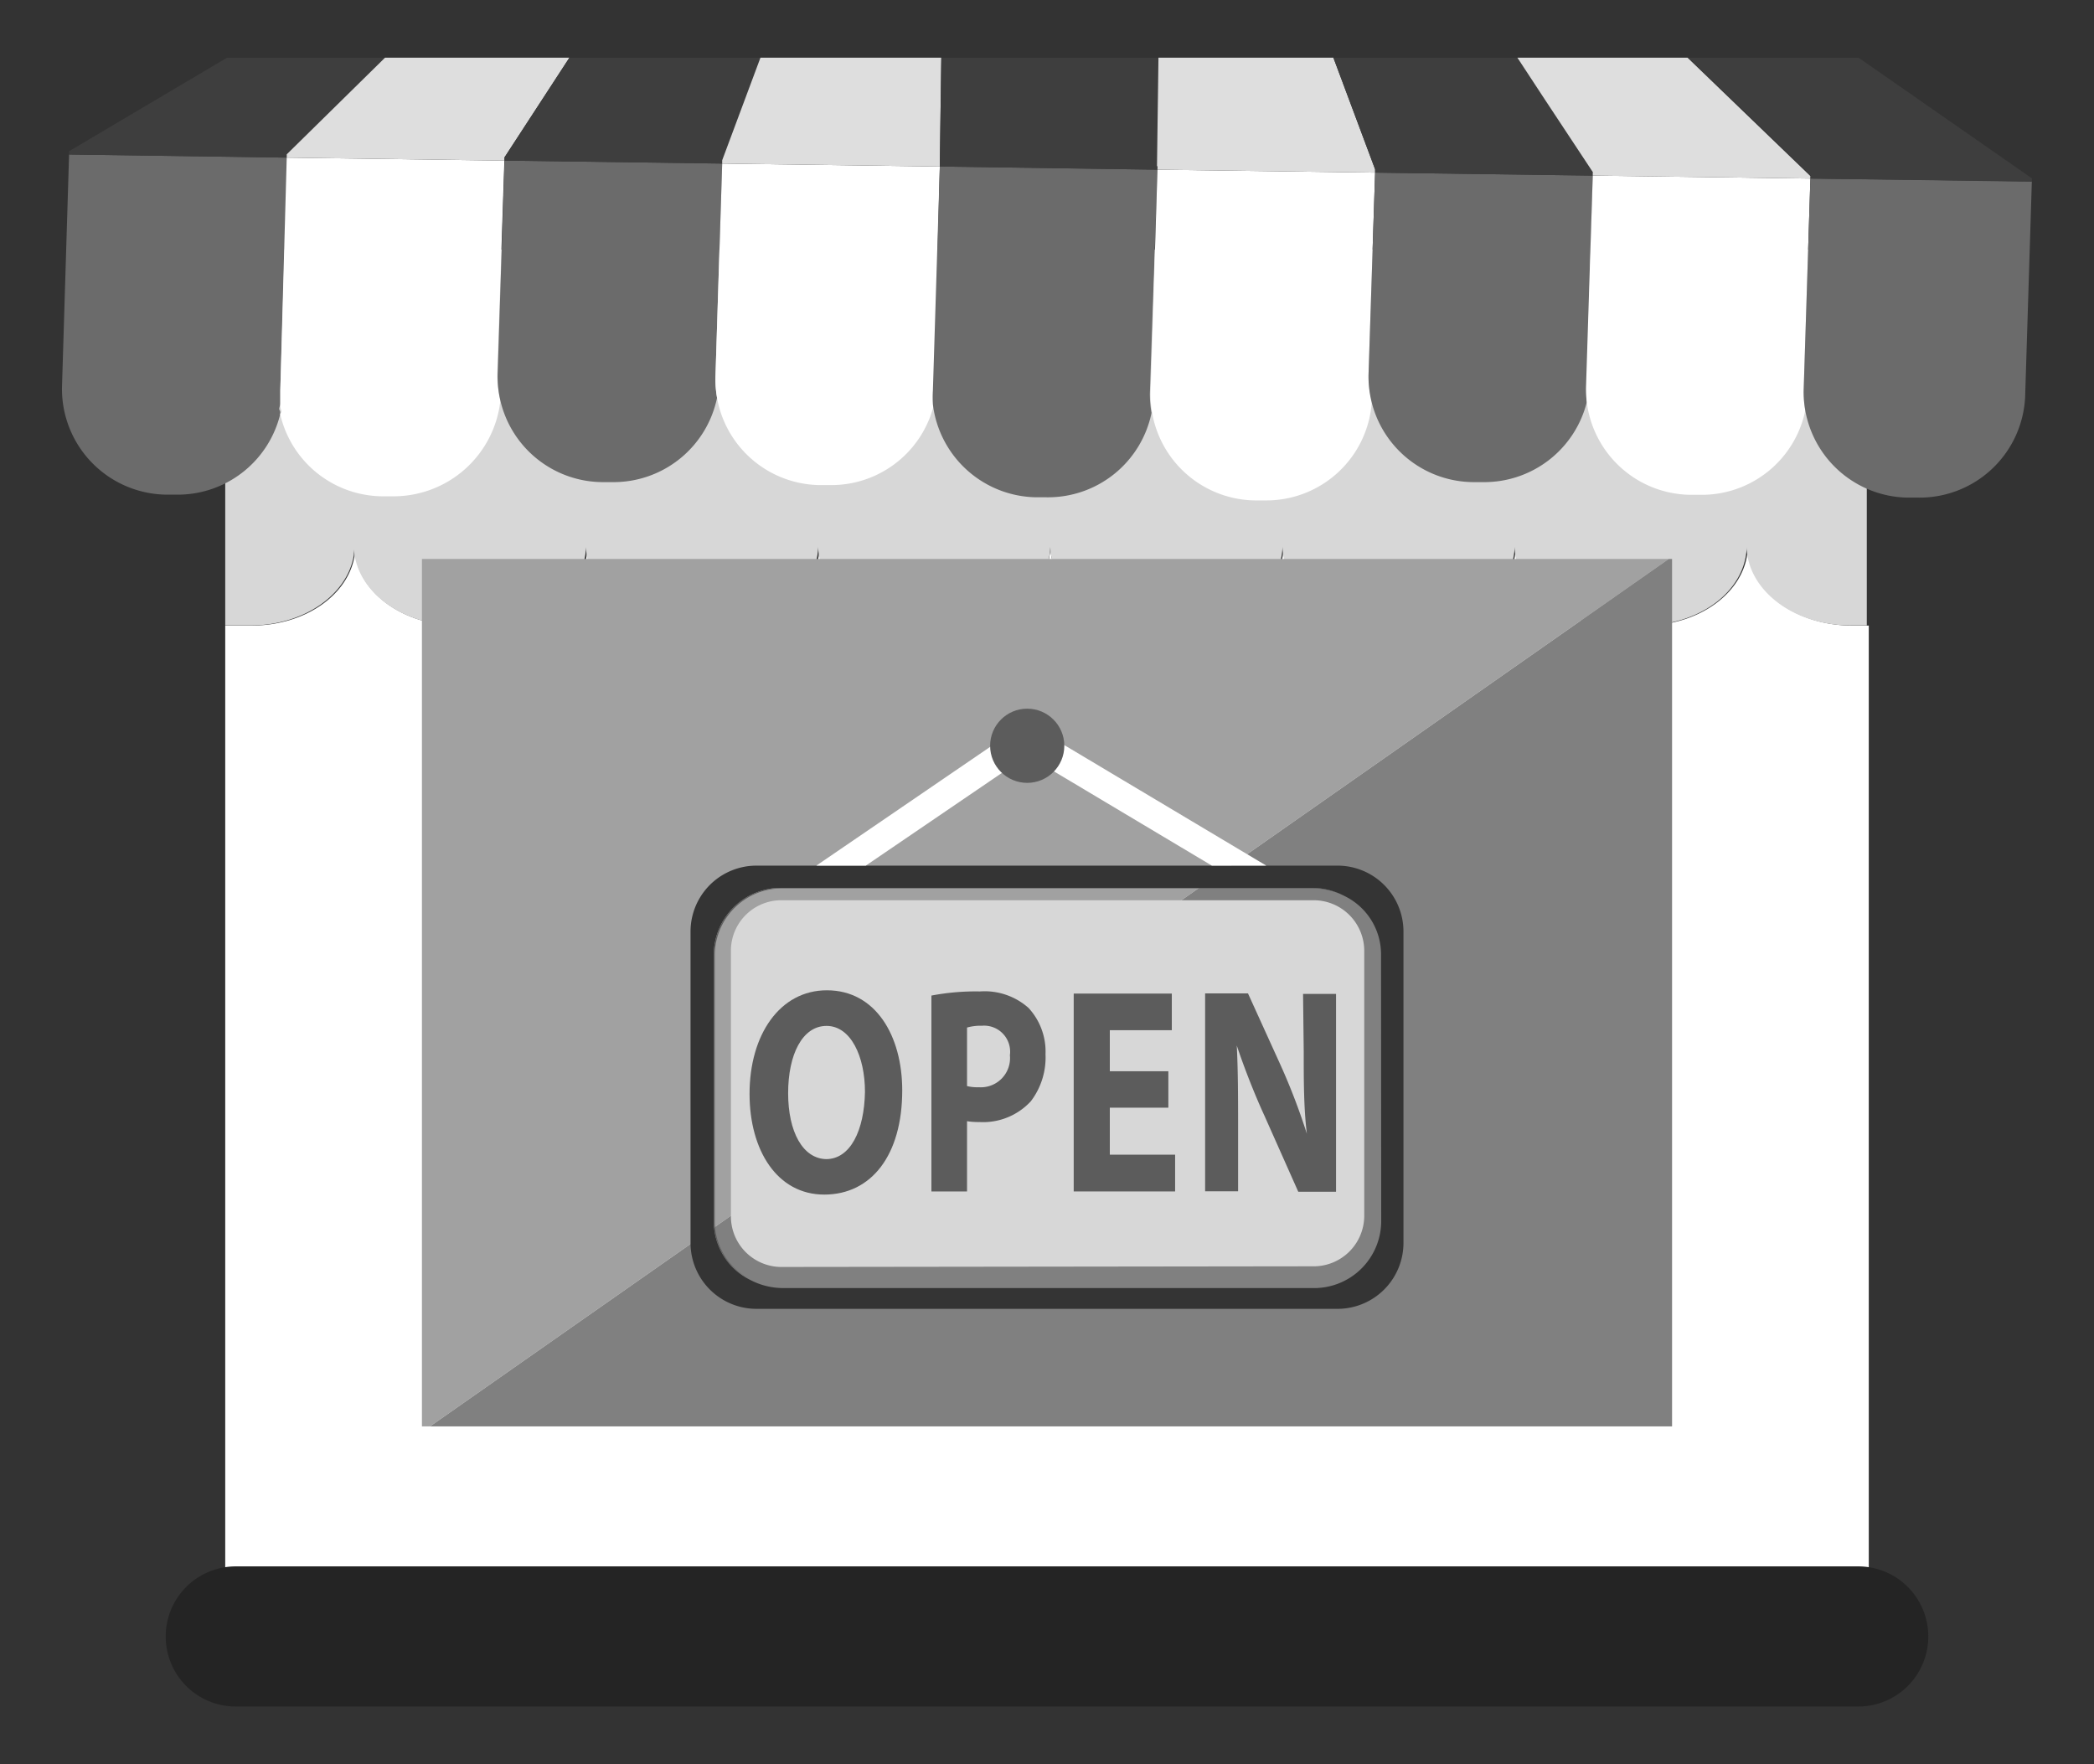 <svg id="Camada_1" data-name="Camada 1" xmlns="http://www.w3.org/2000/svg" viewBox="0 0 127 107"><rect x="0" y="0" width="127" height="107" fill="#333333" stroke="none"/><defs><style>.cls-1{fill:#fff;}.cls-2{fill:#d7d7d7;}.cls-3{fill:#a1a1a1;}.cls-4{fill:gray;}.cls-5{fill:#242424;}.cls-6{fill:none;}.cls-7{fill:#343434;}.cls-8{fill:#5c5c5c;}.cls-9{fill:#6b6b6b;}.cls-10{fill:#3e3e3e;}.cls-11{fill:#dedede;}</style></defs><title>icone-estab-cinza</title><path class="cls-1" d="M106,33.17s0,.06,0,.09v.14s0,0,0-.07c-.17,2.57-2.91,4.61-6.28,4.61h-1.5c-3.44,0-6.23-2.13-6.29-4.77-.06,2.64-2.85,4.77-6.29,4.77h-1.5c-3.44,0-6.23-2.13-6.29-4.77-.07,2.64-2.85,4.77-6.29,4.77H70c-3.44,0-6.22-2.13-6.29-4.77-.07,2.64-2.85,4.77-6.29,4.77H56c-3.44,0-6.23-2.13-6.29-4.77-.07,2.64-2.86,4.77-6.29,4.77h-1.5c-3.43,0-6.22-2.12-6.29-4.76-.07,2.64-2.86,4.76-6.29,4.76H27.8c-3.43,0-6.22-2.12-6.29-4.75a4,4,0,0,1,0,.49c-.38,2.4-3,4.26-6.25,4.26H13.66V96.59h99.68V37.94h-1C108.86,37.94,106.07,35.81,106,33.17Z"/><path class="cls-2" d="M13.66,15.13v22.8h1.55c3.22,0,5.86-1.86,6.25-4.26a4,4,0,0,0,0-.49c.08,2.63,2.86,4.75,6.29,4.75h1.5c3.43,0,6.22-2.12,6.29-4.76.07,2.64,2.86,4.76,6.29,4.76h1.5c3.44,0,6.23-2.13,6.29-4.77.07,2.64,2.86,4.77,6.29,4.77h1.5c3.44,0,6.22-2.13,6.29-4.77.07,2.64,2.86,4.77,6.29,4.77h1.5c3.44,0,6.23-2.13,6.29-4.77.07,2.64,2.86,4.77,6.29,4.77h1.5c3.44,0,6.23-2.13,6.29-4.77.06,2.64,2.85,4.77,6.29,4.77h1.5c3.37,0,6.11-2,6.28-4.61,0,0,0,0,0,.07v-.14s0-.06,0-.09c.06,2.64,2.85,4.77,6.29,4.77h1V15.13Z"/><polygon class="cls-3" points="25.59 33.9 25.59 86.51 26.08 86.51 101.21 33.9 25.59 33.9"/><polygon class="cls-4" points="26.08 86.51 101.41 86.51 101.41 33.9 101.21 33.9 26.08 86.51"/><path class="cls-5" d="M116.95,99.25a4.25,4.25,0,0,1-4.25,4.25H14.3a4.25,4.25,0,0,1-4.25-4.25h0A4.25,4.25,0,0,1,14.3,95h98.4a4.25,4.25,0,0,1,4.25,4.25Z"/><path class="cls-6" d="M81.55,54.38a3.94,3.94,0,0,1,2.15,3.47V74.09a4.07,4.07,0,0,1-4.16,4H47.45a4.3,4.3,0,0,1-1.94-.46,4.3,4.3,0,0,0,2,.49H79.6a4.07,4.07,0,0,0,4.16-4V57.88A3.94,3.94,0,0,0,81.55,54.38Z"/><path class="cls-6" d="M79.54,78a4.07,4.07,0,0,0,4.16-4V57.85a3.94,3.94,0,0,0-2.15-3.47,4.3,4.3,0,0,0-1.94-.46H47.51a4.07,4.07,0,0,0-4.16,4V74.12a3.94,3.94,0,0,0,2.15,3.47,4.3,4.3,0,0,0,1.94.46ZM44.33,73.84V57.6a3.06,3.06,0,0,1,3.16-3H79.58a3.07,3.07,0,0,1,3.16,3V73.84a3.07,3.07,0,0,1-3.16,3H47.49A3.07,3.07,0,0,1,44.33,73.84Z"/><path class="cls-2" d="M79.58,76.8a3.07,3.07,0,0,0,3.16-3V57.6a3.07,3.07,0,0,0-3.16-3H47.49a3.06,3.06,0,0,0-3.16,3V73.84a3.07,3.07,0,0,0,3.16,3Z"/><path class="cls-7" d="M81.12,52.5H45.88a4,4,0,0,0-4,4V75.38a4,4,0,0,0,4,4H81.12a4,4,0,0,0,4-4V56.52A4,4,0,0,0,81.12,52.5Zm2.65,21.62a4.07,4.07,0,0,1-4.16,4H47.51a4.3,4.3,0,0,1-2-.49,3.94,3.94,0,0,1-2.22-3.5V57.85a4.07,4.07,0,0,1,4.16-4H79.54a4.3,4.3,0,0,1,2,.49,3.94,3.94,0,0,1,2.22,3.5Z"/><path class="cls-8" d="M43.35,74.12V57.88a4.07,4.07,0,0,1,4.16-4H79.6a4.3,4.3,0,0,1,1.94.46,4.3,4.3,0,0,0-2-.49H47.45a4.07,4.07,0,0,0-4.16,4V74.09a3.94,3.94,0,0,0,2.22,3.5A3.94,3.94,0,0,1,43.35,74.12Z"/><polygon class="cls-8" points="67.31 67.18 70.86 67.18 70.86 64.97 67.31 64.97 67.31 62.48 71.07 62.48 71.07 60.26 65.12 60.26 65.12 72.26 71.27 72.26 71.27 70.03 67.31 70.03 67.31 67.18"/><path class="cls-8" d="M79.07,63.76c0,1.8,0,3.42.19,5h0a39.08,39.08,0,0,0-1.57-4.11l-2-4.4H73.09v12h2V68.64c0-2,0-3.65-.08-5.23l0,0c.47,1.41,1.1,3,1.67,4.24l2.06,4.63h2.29v-12h-2Z"/><path class="cls-8" d="M62.38,61.13a4,4,0,0,0-2.95-1,14.35,14.35,0,0,0-2.94.25V72.26h2.16V68a4.46,4.46,0,0,0,.74.05,3.94,3.94,0,0,0,3.13-1.26,4.38,4.38,0,0,0,.89-2.85A3.9,3.9,0,0,0,62.38,61.13Zm-3,4.81a2.71,2.71,0,0,1-.73-.07V62.32a3,3,0,0,1,.9-.11A1.58,1.58,0,0,1,61.25,64,1.77,1.77,0,0,1,59.37,65.94Z"/><path class="cls-8" d="M50.15,60.06c-2.85,0-4.69,2.69-4.69,6.28,0,3.42,1.67,6.11,4.53,6.11s4.73-2.39,4.73-6.32C54.72,62.82,53.11,60.06,50.15,60.06Zm0,10.24c-1.46,0-2.35-1.66-2.35-4s.86-4.08,2.33-4.08,2.33,1.85,2.33,4C52.42,68.55,51.58,70.3,50.1,70.3Z"/><path class="cls-1" d="M60.85,46.82a2.17,2.17,0,0,0,3-.08l9.65,5.76H76.8L64.5,45.16a2.17,2.17,0,0,0-4.35.07s0,0,0,0L49.51,52.5h3Z"/><circle class="cls-8" cx="62.3" cy="45.23" r="2.25"/><polygon class="cls-6" points="30.6 9.74 30.6 9.58 30.6 9.54 30.59 9.74 30.6 9.74"/><path class="cls-6" d="M17,24.46c0,.13,0,.27-.06.4s0,.16.05.24c0-.08,0-.16.06-.24S17,24.6,17,24.46Z"/><polygon class="cls-6" points="30.18 22.71 30.6 9.74 30.59 9.74 30.18 22.71"/><polygon class="cls-6" points="70.17 10.08 70.17 10.22 70.2 10.22 70.2 10.08 70.17 10.08"/><polygon class="cls-6" points="96.61 10.45 93.69 6.03 96.6 10.47 96.61 10.45"/><path class="cls-9" d="M17,24.46c0-.11,0-.22,0-.33s0-.31,0-.47l.43-14.1L4.19,9.37l-.43,14.1A6.41,6.41,0,0,0,10.08,30h.62A6.4,6.4,0,0,0,17,25.1c0-.08,0-.16-.05-.24S17,24.6,17,24.46Z"/><path class="cls-1" d="M30.59,9.74l-13.2-.18L17,23.66c0,.16,0,.31,0,.47s0,.22,0,.33,0,.27.05.4,0,.16-.06.24a6.41,6.41,0,0,0,6.17,5h.61a6.52,6.52,0,0,0,6.58-5.82,6.39,6.39,0,0,1-.19-1.62Z"/><path class="cls-1" d="M17,23.66c0,.16,0,.31,0,.47C17,24,17,23.82,17,23.66Z"/><path class="cls-9" d="M43.8,9.92,30.6,9.74l-.42,13a6.4,6.4,0,0,0,6.32,6.5h.62a6.41,6.41,0,0,0,6.37-5.12,6.43,6.43,0,0,1-.1-1.2Z"/><path class="cls-1" d="M57,10.1,43.8,9.92l-.41,13a6.41,6.41,0,0,0,6.32,6.5h.62a6.41,6.41,0,0,0,6.31-4.87,6.54,6.54,0,0,1,0-.87Z"/><path class="cls-9" d="M70.2,10.29,57,10.1l-.42,13.56a6.54,6.54,0,0,0,0,.87,6.41,6.41,0,0,0,6.27,5.63h.62a6.41,6.41,0,0,0,6.37-5.12,6.45,6.45,0,0,1-.1-1.2Z"/><path class="cls-1" d="M83.4,10.47l-13.2-.18-.42,13.56a6.42,6.42,0,0,0,6.32,6.5h.62a6.41,6.41,0,0,0,6.48-6A6.44,6.44,0,0,1,83,22.74Z"/><path class="cls-9" d="M96.6,10.65l-13.2-.18L83,22.74a6.4,6.4,0,0,0,6.32,6.5h.61a6.41,6.41,0,0,0,6.31-4.86,6.46,6.46,0,0,1,0-.87Z"/><path class="cls-1" d="M109.8,10.83l-13.2-.18-.41,12.86a6.41,6.41,0,0,0,6.32,6.5h.62a6.41,6.41,0,0,0,6.36-5.12,6.43,6.43,0,0,1-.1-1.2Z"/><path class="cls-9" d="M109.8,10.83l-.41,12.86a6.41,6.41,0,0,0,6.32,6.49h.62a6.41,6.41,0,0,0,6.5-6.32L123.23,11Z"/><polygon class="cls-6" points="57 9.9 57.09 3.5 57.09 3.5 57 9.9 57 9.9"/><polygon class="cls-6" points="92.03 3.5 92.03 3.5 93.69 6.03 92.03 3.5"/><polygon class="cls-6" points="109.81 10.63 102.41 3.5 102.35 3.5 109.81 10.69 109.81 10.63"/><polygon class="cls-6" points="96.61 10.45 93.69 6.03 96.6 10.47 96.61 10.45"/><polygon class="cls-6" points="70.2 10.22 70.2 10.08 70.17 10.08 70.17 10.22 70.2 10.22"/><polygon class="cls-6" points="34.53 3.5 30.6 9.54 34.54 3.5 34.53 3.5"/><polygon class="cls-10" points="23.35 3.5 13.77 3.5 4.19 9.17 4.19 9.37 17.39 9.56 17.39 9.36 23.35 3.5"/><polygon class="cls-11" points="23.35 3.5 17.39 9.36 17.39 9.56 30.59 9.74 30.6 9.54 34.53 3.5 23.35 3.5"/><polygon class="cls-10" points="46.12 3.5 34.54 3.5 30.6 9.54 30.6 9.58 30.6 9.74 43.8 9.92 43.8 9.72 46.12 3.5"/><polygon class="cls-11" points="57.09 3.5 46.12 3.5 43.8 9.72 43.8 9.92 57 10.1 57 9.9 57.09 3.5"/><polygon class="cls-10" points="70.17 10.22 70.17 10.08 70.26 3.5 57.09 3.5 57 9.9 57 9.9 57 10.1 70.2 10.29 70.2 10.22 70.17 10.22"/><polygon class="cls-11" points="80.87 3.5 70.26 3.5 70.17 10.08 70.2 10.08 70.2 10.22 70.2 10.29 83.4 10.47 83.4 10.27 80.87 3.5"/><polygon class="cls-10" points="93.69 6.03 92.03 3.5 80.87 3.5 83.4 10.27 83.4 10.47 96.6 10.65 96.6 10.47 93.69 6.03"/><polygon class="cls-11" points="102.35 3.5 92.03 3.5 93.69 6.03 96.61 10.45 96.6 10.47 96.6 10.65 109.8 10.83 109.81 10.69 102.35 3.5"/><polygon class="cls-10" points="112.72 3.5 102.41 3.5 109.81 10.63 109.81 10.69 109.8 10.83 123.23 11.02 123.24 10.82 112.72 3.5"/></svg>